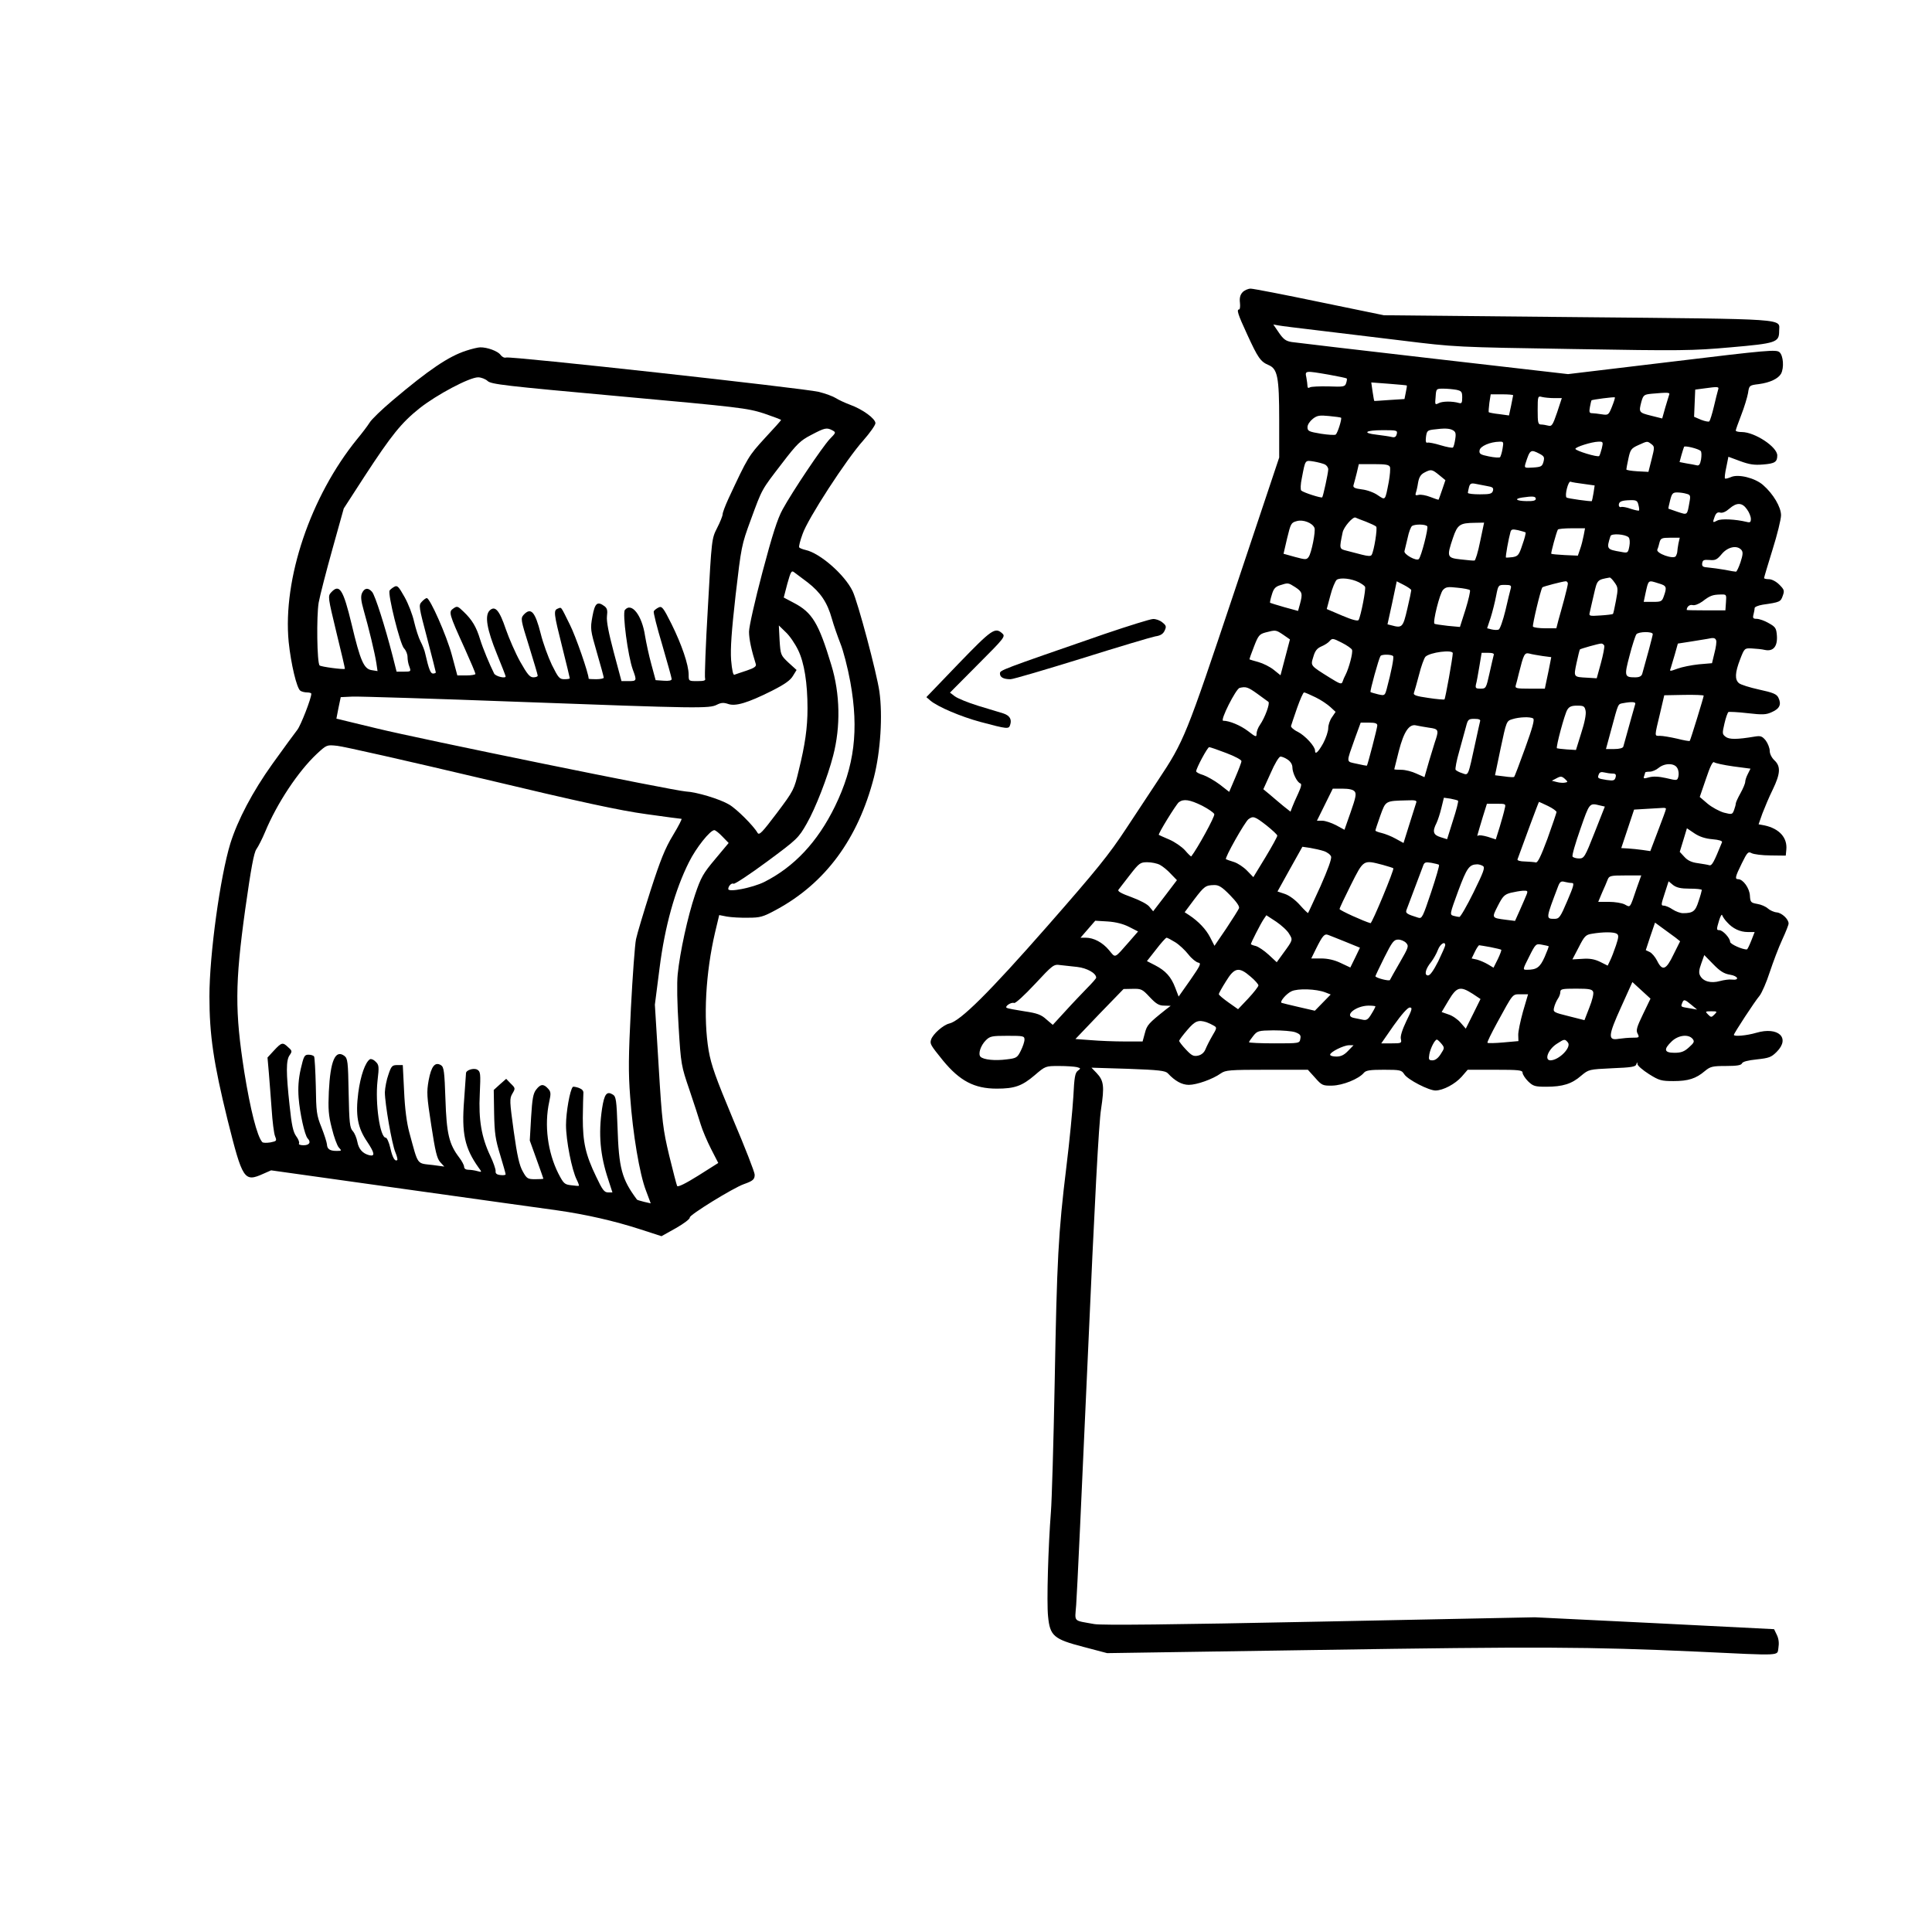 <?xml version="1.0" standalone="no"?>
<!DOCTYPE svg PUBLIC "-//W3C//DTD SVG 20010904//EN"
 "http://www.w3.org/TR/2001/REC-SVG-20010904/DTD/svg10.dtd">
<svg version="1.0" xmlns="http://www.w3.org/2000/svg"
 width="1024pt" height="1024pt" viewBox="0 0 1024 1024"
 preserveAspectRatio="xMidYMid meet">
<g transform="translate(0,1024) scale(0.1,-0.1)"
fill="#000000" stroke="none">
<path d="M6585 8690 c-12 -13 -16 -30 -13 -55 2 -19 0 -35 -4 -35 -15 0 -8
-24 43 -134 56 -122 70 -143 113 -161 47 -20 56 -63 56 -290 l0 -200 -239
-715 c-256 -765 -264 -786 -404 -997 -32 -48 -107 -162 -167 -253 -92 -140
-156 -219 -419 -519 -309 -352 -461 -503 -520 -516 -31 -7 -87 -56 -96 -85 -7
-23 -4 -28 63 -111 89 -108 166 -149 285 -149 95 0 134 14 201 71 57 49 58 49
129 49 40 0 82 -3 95 -6 21 -6 21 -7 5 -19 -15 -11 -19 -35 -24 -137 -4 -67
-20 -236 -37 -373 -43 -351 -50 -492 -62 -1145 -6 -316 -15 -624 -20 -685 -14
-179 -23 -477 -15 -552 10 -104 30 -121 188 -162 l125 -33 1124 17 c1154 18
1432 17 2003 -9 462 -22 423 -23 431 20 4 24 2 47 -8 68 l-15 31 -634 32 -634
31 -1140 -23 c-787 -16 -1157 -20 -1195 -13 -115 21 -103 8 -96 101 4 45 31
631 61 1302 37 837 59 1254 71 1327 18 120 15 150 -24 191 l-27 28 195 -6
c163 -6 197 -10 210 -24 37 -40 74 -61 111 -61 42 0 127 30 170 61 25 17 45
19 244 19 l217 0 38 -42 c36 -41 41 -43 91 -42 55 1 141 35 168 68 11 13 34
16 106 16 87 0 94 -2 108 -24 19 -29 130 -86 166 -86 41 1 103 34 138 73 l32
37 146 0 c125 0 145 -2 145 -16 0 -8 13 -29 29 -45 27 -26 36 -29 97 -29 86 0
135 15 184 58 41 34 41 34 165 40 103 4 125 8 128 21 4 13 5 13 6 1 0 -8 28
-32 61 -53 54 -34 66 -37 130 -37 78 0 119 13 166 53 29 24 40 27 112 27 59 0
81 4 85 14 4 9 31 16 79 21 64 7 76 11 105 40 74 74 8 135 -108 101 -51 -15
-119 -21 -119 -11 0 8 111 178 136 207 12 15 37 72 54 125 18 54 47 131 66
172 19 41 34 79 34 86 0 23 -35 56 -62 59 -15 1 -37 11 -48 21 -11 10 -36 21
-56 24 -34 6 -37 9 -39 44 -2 39 -36 87 -62 87 -19 0 -16 13 19 84 29 59 34
64 52 54 11 -6 57 -12 101 -12 l80 -1 3 32 c6 63 -37 111 -115 128 l-32 6 20
57 c12 31 36 89 55 127 41 85 43 123 9 155 -15 14 -25 35 -25 50 0 15 -10 40
-21 55 -19 23 -27 26 -58 21 -95 -16 -136 -16 -155 -1 -18 14 -18 18 -6 70 7
31 17 58 21 61 4 2 50 0 101 -6 80 -9 98 -9 130 6 41 18 51 41 34 76 -9 19
-28 27 -102 43 -50 11 -98 26 -107 34 -23 19 -21 56 6 126 23 60 24 60 63 58
21 -1 53 -4 69 -8 44 -9 67 19 63 76 -3 39 -7 46 -43 66 -22 13 -51 23 -64 23
-19 0 -22 4 -17 23 3 12 6 27 6 34 0 6 19 14 43 18 91 13 95 15 106 47 10 27
8 33 -18 59 -17 17 -40 29 -55 29 -14 0 -26 3 -26 6 0 3 20 71 45 151 25 79
45 161 45 182 0 43 -41 113 -95 160 -43 38 -133 60 -171 42 -15 -6 -29 -10
-31 -7 -3 2 0 29 7 60 l11 55 62 -23 c49 -18 75 -22 122 -18 62 5 75 13 75 48
0 45 -118 123 -187 124 -18 0 -33 3 -33 8 0 4 13 41 29 82 16 41 32 94 36 116
6 41 7 42 57 48 60 8 103 29 118 55 17 32 12 96 -8 114 -17 15 -58 12 -570
-50 l-551 -66 -713 82 c-392 45 -730 85 -751 88 -31 5 -44 14 -68 49 l-30 44
28 -5 c15 -3 105 -14 198 -25 94 -11 298 -36 455 -55 284 -35 287 -35 905 -45
580 -10 634 -9 838 9 241 21 257 26 257 86 0 68 73 63 -1065 74 l-1030 10
-340 70 c-187 39 -352 71 -366 71 -14 0 -34 -9 -44 -20z m459 -436 c50 -9 93
-18 94 -20 2 -1 1 -12 -3 -24 -6 -20 -13 -21 -93 -18 -48 1 -93 -1 -99 -5 -8
-5 -13 -3 -13 6 0 8 -3 29 -6 46 -8 37 -8 37 120 15z m412 -57 c2 -1 -1 -18
-5 -37 l-7 -35 -79 -5 c-44 -3 -81 -6 -81 -5 -1 0 -5 22 -9 49 l-7 49 93 -7
c52 -4 94 -8 95 -9z m1650 -24 c-3 -10 -13 -49 -22 -88 -9 -38 -20 -73 -24
-78 -3 -4 -23 0 -44 8 l-37 16 3 72 3 72 45 6 c80 11 82 10 76 -8z m-1387 1
c27 -6 31 -10 31 -41 0 -28 -3 -33 -17 -29 -34 10 -88 10 -108 -1 -19 -10 -20
-8 -16 33 3 44 3 44 41 44 21 0 52 -3 69 -6z m1128 -26 c-2 -7 -12 -38 -21
-69 l-16 -57 -60 15 c-64 16 -65 18 -50 75 10 34 14 37 53 41 90 8 99 7 94 -5z
m-827 -3 c0 -2 -5 -27 -11 -56 l-11 -51 -51 7 c-29 3 -53 8 -56 10 -2 2 0 25
3 50 l7 45 60 0 c32 0 59 -2 59 -5z m216 -15 l42 0 -25 -76 c-23 -67 -28 -75
-47 -70 -11 3 -29 6 -38 6 -16 0 -18 10 -18 76 0 74 1 76 23 70 12 -3 41 -6
63 -6z m308 -45 c-18 -45 -20 -46 -54 -41 -19 3 -43 6 -52 6 -14 0 -16 6 -11
33 3 17 7 33 8 35 3 4 119 19 124 16 2 -2 -5 -24 -15 -49z m-1436 -59 c5 -6
-17 -78 -28 -89 -4 -4 -39 -2 -78 4 -65 11 -72 14 -72 35 0 13 12 31 28 44 23
18 36 20 86 15 33 -3 61 -7 64 -9z m592 -66 c15 -8 18 -17 13 -48 -3 -20 -8
-40 -12 -44 -3 -3 -32 2 -65 12 -32 10 -64 16 -70 14 -8 -3 -11 6 -8 30 4 31
8 35 36 39 61 8 88 7 106 -3z m-297 -21 c-4 -15 -11 -19 -27 -15 -12 3 -47 8
-79 12 -80 9 -61 24 33 24 74 0 78 -1 73 -21z m561 -76 c-3 -21 -10 -41 -13
-46 -4 -4 -31 -2 -60 4 -45 9 -52 14 -49 32 3 22 55 45 106 46 21 1 22 -2 16
-36z m526 1 c-5 -19 -11 -38 -14 -41 -8 -8 -126 28 -126 38 0 10 86 37 121 38
26 1 27 -1 19 -35z m263 22 c17 -13 17 -17 1 -80 l-17 -67 -58 3 c-32 2 -59 6
-59 10 0 4 5 30 11 58 10 47 15 54 53 71 49 22 46 22 69 5z m261 -36 c5 -5 5
-25 2 -45 -5 -27 -11 -35 -24 -31 -9 2 -33 7 -54 10 l-36 7 10 37 c6 20 12 40
14 44 5 7 75 -10 88 -22z m-854 -15 c24 -13 27 -18 21 -42 -7 -25 -12 -28 -55
-31 -46 -3 -47 -2 -41 20 24 75 27 78 75 53z m-1137 -57 c9 -5 17 -16 17 -26
-1 -23 -27 -142 -32 -148 -5 -5 -99 25 -111 36 -5 4 -4 34 3 66 19 99 16 95
63 88 23 -4 50 -11 60 -16z m344 -13 c3 -9 0 -44 -6 -78 -20 -103 -17 -99 -58
-72 -19 14 -57 28 -84 31 -39 5 -49 10 -45 23 3 9 10 37 17 64 l11 47 80 0
c62 0 80 -3 85 -15z m261 -43 l33 -27 -17 -50 c-9 -27 -18 -51 -19 -53 -1 -2
-21 5 -44 14 -23 9 -51 14 -62 11 -15 -4 -19 -2 -15 10 3 8 9 33 12 54 5 29
14 44 33 54 36 19 41 18 79 -13z m767 -47 l57 -8 -6 -40 c-4 -23 -8 -42 -9
-43 -5 -3 -129 14 -134 19 -11 11 9 88 21 84 7 -3 39 -8 71 -12z m-514 -11
c30 -5 36 -9 32 -25 -5 -16 -15 -19 -69 -19 -35 0 -64 3 -64 8 0 4 3 17 6 30
5 19 12 22 33 18 14 -3 42 -8 62 -12z m1057 -41 c21 -5 23 -10 17 -42 -13 -74
-10 -71 -63 -54 -26 9 -48 17 -49 17 -1 1 3 21 9 44 9 36 14 42 37 42 14 0 37
-3 49 -7z m-798 -27 c0 -9 -14 -13 -50 -12 -54 1 -67 12 -22 19 55 8 72 7 72
-7z m544 -32 c4 -15 5 -28 3 -30 -2 -2 -21 2 -43 9 -21 8 -45 12 -51 10 -7 -3
-13 2 -13 10 0 19 15 25 61 26 32 1 38 -3 43 -25z m575 -23 c12 -16 21 -39 21
-51 0 -18 -4 -21 -23 -16 -58 14 -135 18 -155 7 -25 -13 -26 -12 -13 23 7 17
15 23 29 19 12 -3 30 5 48 21 39 34 68 33 93 -3z m-2019 -66 c25 -10 49 -21
54 -26 8 -7 -11 -128 -24 -150 -5 -8 -19 -7 -51 1 -24 6 -61 16 -81 21 -40 10
-40 9 -22 96 5 29 54 85 68 80 6 -3 31 -13 56 -22z m-273 -33 c7 -17 -16 -134
-31 -154 -11 -15 -16 -15 -72 0 l-61 17 19 82 c19 78 21 83 51 91 34 10 84
-10 94 -36z m878 -72 c-11 -56 -25 -101 -30 -101 -6 -1 -38 2 -72 6 -74 8 -76
13 -42 114 24 71 37 79 115 80 l50 1 -21 -100z m-280 80 c6 -11 -32 -160 -45
-173 -12 -13 -81 25 -76 42 2 9 10 41 17 71 6 30 17 58 23 62 16 11 74 10 81
-2z m521 -32 c2 -3 -5 -32 -17 -65 -18 -55 -23 -61 -52 -66 -18 -2 -34 -3 -35
-2 -4 3 14 101 24 136 4 14 11 15 40 9 20 -5 37 -10 40 -12z m308 -15 c-4 -21
-12 -54 -19 -73 l-12 -35 -69 3 c-38 2 -70 5 -72 7 -3 3 27 114 35 128 2 4 36
7 74 7 l70 0 -7 -37z m238 -11 c6 -6 8 -26 4 -47 -7 -36 -8 -37 -44 -30 -77
13 -78 15 -56 84 5 15 79 10 96 -7z m264 -33 c-3 -17 -6 -37 -6 -43 0 -6 -4
-17 -8 -24 -12 -18 -105 15 -98 35 4 8 9 26 12 39 6 21 12 24 56 24 l51 0 -7
-31z m334 -34 c9 -11 8 -25 -5 -65 -9 -27 -20 -50 -24 -50 -5 0 -31 4 -59 10
-28 5 -67 10 -87 12 -30 2 -35 6 -33 23 3 17 9 19 39 17 31 -3 40 2 65 32 32
38 81 48 104 21z m-2028 -171 c15 -8 30 -18 33 -24 6 -10 -22 -154 -34 -176
-4 -7 -33 0 -87 23 l-82 35 19 71 c10 40 26 77 34 84 19 13 77 7 117 -13z
m1356 -2 c18 -25 19 -32 7 -95 -7 -37 -14 -70 -16 -71 -2 -2 -32 -6 -66 -8
-59 -4 -62 -3 -57 16 2 12 13 55 22 96 18 78 17 77 84 89 4 0 15 -11 26 -27z
m-1078 -40 c0 -4 -9 -49 -21 -99 -23 -99 -27 -103 -85 -87 l-20 5 25 114 24
114 39 -20 c21 -11 38 -23 38 -27z m830 35 c0 -7 -9 -44 -19 -82 -11 -39 -24
-89 -31 -112 l-11 -43 -59 0 c-32 0 -61 4 -65 9 -4 7 40 194 50 208 2 4 109
32 123 32 6 1 12 -5 12 -12z m481 1 c42 -12 45 -19 28 -67 -10 -29 -14 -31
-59 -31 l-48 0 9 43 c17 76 13 73 70 55z m-1926 -20 c38 -25 40 -34 25 -90
l-10 -36 -73 20 c-39 11 -73 22 -75 23 -2 2 2 21 9 43 9 31 18 42 43 50 44 14
43 14 81 -10z m1142 -8 c-3 -11 -16 -63 -28 -116 -13 -53 -29 -99 -36 -101 -7
-3 -24 -2 -37 1 l-24 6 19 57 c10 32 23 84 29 116 11 57 12 57 47 57 30 0 35
-3 30 -20z m-216 -8 c3 -4 -7 -49 -23 -101 l-30 -94 -65 6 c-36 4 -68 9 -70
11 -10 9 28 161 45 179 15 16 25 18 77 12 33 -3 63 -9 66 -13z m1357 -64 l-3
-43 -102 0 c-57 0 -103 1 -103 2 0 17 15 30 31 26 11 -3 32 5 52 19 40 31 54
36 95 37 33 1 33 1 30 -41z m-2347 -172 l36 -25 -25 -95 -25 -95 -36 29 c-20
16 -56 34 -81 41 -25 7 -46 13 -47 14 -2 1 9 31 23 67 23 60 29 67 62 76 54
14 54 14 93 -12z m1959 3 c0 -8 -35 -138 -56 -211 -4 -12 -15 -18 -37 -18 -57
0 -59 6 -30 115 14 55 31 106 36 113 11 15 87 16 87 1z m-1594 -83 c6 -15 -17
-99 -34 -132 -6 -11 -13 -27 -16 -37 -5 -15 -13 -13 -66 20 -107 67 -104 63
-89 112 9 32 20 45 43 55 17 7 37 20 44 29 13 15 18 14 63 -9 28 -14 52 -31
55 -38z m1930 50 c3 -7 -1 -37 -9 -67 l-13 -54 -70 -6 c-38 -4 -89 -14 -113
-23 -41 -15 -43 -15 -36 2 3 9 13 43 22 74 l16 57 71 11 c39 6 78 13 86 14 31
7 41 6 46 -8z m-593 -28 c2 -7 -6 -49 -18 -93 l-22 -80 -49 3 c-75 4 -74 2
-58 78 8 37 16 70 18 72 5 4 96 30 112 31 7 1 14 -5 17 -11z m-803 -40 c0 -22
-39 -240 -44 -245 -2 -2 -41 1 -86 8 -64 9 -80 15 -76 26 3 8 15 51 27 96 11
45 27 88 34 96 24 24 145 39 145 19z m217 -10 c-2 -7 -12 -50 -22 -95 -18 -81
-19 -83 -48 -83 -25 0 -28 3 -24 23 4 12 11 55 18 95 l12 72 35 0 c23 0 33 -4
29 -12z m259 -5 l46 -6 -7 -36 c-4 -20 -11 -57 -17 -83 l-10 -48 -80 0 c-71 0
-79 2 -74 18 3 9 10 37 16 62 26 103 30 112 56 106 13 -4 45 -9 70 -13z m-792
-1 c5 -8 -10 -83 -34 -173 -10 -36 -11 -37 -46 -29 -20 5 -37 10 -40 12 -4 4
43 176 53 191 6 10 61 9 67 -1z m-720 -199 c28 -20 55 -40 59 -43 9 -8 -18
-83 -45 -122 -10 -14 -18 -35 -18 -47 0 -19 -4 -18 -45 14 -41 31 -99 55 -132
55 -18 0 67 168 87 174 33 8 44 5 94 -31z m309 -19 c29 -14 64 -38 79 -52 l27
-25 -19 -28 c-11 -15 -20 -41 -20 -58 0 -17 -12 -53 -27 -81 -27 -48 -43 -62
-43 -38 0 22 -52 79 -91 99 -23 11 -39 26 -36 32 2 7 16 49 32 95 16 45 32 82
37 82 5 0 32 -12 61 -26z m2057 9 c0 -8 -70 -236 -74 -240 -2 -2 -32 3 -67 12
-35 8 -76 15 -91 15 -30 0 -30 -9 2 125 l21 90 105 2 c57 1 104 -1 104 -4z
m-363 -45 c-3 -10 -31 -109 -63 -225 -2 -8 -21 -13 -48 -13 l-44 0 29 107 c37
137 34 131 61 136 48 9 70 7 65 -5z m-263 -35 c4 -17 -5 -63 -23 -118 l-28
-90 -49 3 c-27 2 -50 5 -52 6 -6 7 41 182 55 204 10 17 23 22 52 22 35 0 40
-3 45 -27z m-278 -41 c9 -5 -4 -51 -42 -156 -30 -83 -56 -152 -59 -154 -2 -2
-26 -1 -52 3 l-49 6 30 144 c30 141 31 144 61 153 37 12 96 14 111 4z m-281
-14 c-2 -7 -13 -58 -25 -113 -40 -184 -36 -175 -70 -163 -17 5 -32 14 -35 18
-3 5 5 49 19 97 13 48 29 107 36 131 10 39 13 42 45 42 23 0 33 -4 30 -12z
m-545 -23 c0 -13 -50 -205 -55 -213 -1 -1 -25 3 -54 10 -58 13 -57 0 -9 136
l30 82 44 0 c33 0 44 -4 44 -15z m275 -12 c47 -6 51 -12 36 -59 -6 -16 -21
-68 -36 -116 l-25 -87 -43 19 c-23 11 -59 20 -79 20 -21 0 -38 1 -38 3 0 1 11
44 24 96 27 104 55 146 93 136 13 -3 43 -8 68 -12z m-1076 -134 c45 -17 81
-36 81 -43 0 -7 -15 -46 -33 -88 l-32 -75 -50 39 c-28 21 -67 43 -87 50 -21 6
-38 15 -38 20 0 16 60 128 69 128 5 0 46 -14 90 -31z m326 -35 c15 -10 25 -26
25 -41 0 -29 25 -80 42 -85 8 -3 5 -18 -11 -53 -13 -27 -27 -60 -32 -73 l-9
-24 -38 30 c-20 17 -53 44 -71 60 l-35 29 39 86 c21 49 44 87 52 87 8 0 25 -7
38 -16z m2362 -36 l91 -12 -14 -28 c-8 -15 -14 -34 -14 -42 0 -8 -11 -35 -25
-60 -14 -25 -25 -49 -25 -55 0 -5 -4 -21 -9 -34 -9 -24 -11 -25 -54 -14 -24 7
-63 28 -86 47 l-42 36 33 96 c22 66 36 94 43 88 6 -5 52 -15 102 -22z m-297
-9 c7 -11 9 -31 6 -44 -6 -23 -6 -23 -65 -9 -40 9 -69 10 -91 4 -27 -8 -31 -7
-26 6 3 9 6 18 6 20 0 2 11 4 24 4 13 0 34 9 47 20 33 27 85 26 99 -1z m-343
-29 c16 0 20 -5 16 -20 -5 -17 -11 -19 -47 -14 -49 8 -50 9 -42 30 4 11 13 14
29 10 12 -3 32 -6 44 -6z m-252 -48 c-9 -2 -29 -1 -43 3 l-27 7 25 13 c22 12
28 11 44 -3 17 -16 17 -17 1 -20z m-1115 -47 c10 -12 6 -32 -21 -109 l-33 -94
-44 24 c-25 13 -58 24 -73 24 l-29 0 42 85 42 85 52 0 c34 0 56 -5 64 -15z
m548 -49 c3 -3 -9 -50 -27 -105 l-31 -99 -35 11 c-39 12 -44 30 -21 75 7 15
19 51 26 81 l13 53 35 -5 c19 -4 37 -8 40 -11z m-1357 -26 c33 -17 62 -37 65
-45 5 -11 -91 -185 -122 -224 -1 -2 -17 13 -33 32 -17 19 -55 45 -83 57 -29
12 -54 24 -56 25 -5 5 90 159 106 173 25 19 58 14 123 -18z m1135 15 c-3 -9
-19 -60 -36 -114 l-31 -99 -42 23 c-23 13 -57 26 -74 30 -18 4 -33 10 -33 13
0 4 12 39 26 79 29 80 26 78 143 81 44 2 52 -1 47 -13z m699 -17 c25 -12 45
-27 45 -32 -1 -6 -22 -69 -48 -141 -35 -94 -52 -129 -62 -126 -8 2 -34 4 -58
5 -23 0 -41 5 -39 11 32 89 112 305 114 305 1 0 23 -10 48 -22z m-230 -15 c-3
-16 -15 -58 -26 -95 l-21 -67 -43 14 c-24 7 -47 10 -51 6 -7 -6 -6 -5 26 102
l21 67 50 0 c51 0 51 0 44 -27z m505 18 l26 -6 -54 -137 c-52 -132 -56 -138
-83 -138 -15 0 -31 5 -34 10 -4 6 15 71 41 145 49 141 48 140 104 126z m350
-18 c0 -5 -19 -56 -42 -116 l-41 -108 -41 6 c-23 3 -57 7 -77 8 l-36 2 34 102
34 102 67 4 c37 2 75 4 85 5 9 1 17 -1 17 -5z m-2117 -88 c31 -25 57 -49 57
-54 0 -6 -28 -57 -63 -115 l-64 -105 -33 34 c-18 19 -50 40 -69 46 -20 6 -39
13 -43 15 -9 5 99 196 119 212 25 18 33 16 96 -33z m2363 -73 c35 -3 54 -9 51
-16 -43 -106 -53 -125 -67 -122 -8 3 -36 7 -61 11 -32 4 -54 14 -71 33 l-25
27 19 62 19 63 40 -27 c27 -18 58 -28 95 -31z m-2059 -63 c18 -6 35 -19 38
-29 4 -12 -18 -71 -56 -157 -35 -76 -64 -140 -66 -142 -1 -2 -21 17 -43 42
-24 27 -56 51 -80 59 l-39 13 66 119 66 118 41 -6 c23 -4 55 -11 73 -17z
m-869 -73 c15 -8 41 -29 58 -48 l32 -33 -63 -83 -63 -82 -19 23 c-10 14 -50
35 -96 52 -53 19 -75 31 -69 39 4 6 32 41 61 79 49 63 55 67 92 67 22 0 52 -6
67 -14z m1181 0 c29 -8 54 -16 56 -18 6 -6 -113 -293 -121 -291 -36 10 -164
68 -164 75 0 5 27 62 60 128 68 135 65 133 169 106z m298 0 c3 -3 -16 -68 -42
-146 -44 -131 -48 -140 -68 -134 -61 19 -69 24 -62 42 6 15 61 162 87 231 7
21 13 23 44 18 20 -4 39 -8 41 -11z m233 -6 c12 -8 4 -30 -50 -140 -35 -71
-69 -130 -75 -130 -5 0 -20 3 -31 6 -21 6 -20 9 25 132 46 123 58 140 101 141
8 0 22 -4 30 -9z m815 -117 c-37 -110 -33 -103 -63 -87 -15 8 -53 14 -84 14
l-57 0 20 48 c12 26 25 57 30 70 8 20 15 22 93 22 l85 0 -24 -67z m-343 27
c13 0 9 -16 -25 -95 -37 -87 -43 -95 -68 -95 -47 0 -46 0 20 174 9 23 16 27
34 22 12 -3 29 -6 39 -6z m624 -30 c35 0 64 -3 64 -7 0 -3 -7 -30 -17 -59 -17
-54 -29 -64 -83 -64 -14 0 -38 9 -55 20 -16 11 -37 20 -47 20 -15 0 -14 6 5
64 l21 65 24 -20 c19 -14 41 -19 88 -19z m-2437 -34 c35 -36 52 -60 48 -70 -4
-9 -34 -57 -68 -108 l-62 -91 -23 45 c-22 43 -62 85 -112 118 l-23 15 50 67
c54 71 61 76 106 77 24 1 42 -10 84 -53z m1572 2 c-5 -13 -21 -49 -35 -81
l-26 -58 -48 6 c-77 10 -76 9 -43 74 26 51 35 60 68 69 21 5 50 10 65 11 25 1
27 -1 19 -21z m1063 -146 c30 -34 69 -52 110 -52 l36 0 -18 -46 c-10 -25 -20
-46 -23 -46 -22 -2 -89 28 -89 40 0 20 -39 62 -57 62 -16 0 -16 3 -1 53 7 22
14 34 16 26 3 -8 14 -25 26 -37z m-2321 -62 c20 -32 20 -32 -32 -103 l-34 -47
-43 40 c-24 22 -54 42 -68 46 -14 3 -26 8 -26 10 0 7 51 107 67 131 l15 22 52
-34 c28 -19 60 -48 69 -65z m-848 37 l47 -24 -47 -54 c-81 -92 -71 -88 -107
-45 -34 41 -81 66 -124 66 l-27 0 39 45 39 45 67 -4 c43 -3 82 -13 113 -29z
m2895 -56 l25 -20 -35 -70 c-39 -82 -59 -90 -87 -33 -10 20 -28 41 -39 46
l-21 10 24 73 25 73 41 -30 c23 -17 53 -39 67 -49z m-311 20 c11 -7 11 -17 -4
-62 -10 -30 -24 -66 -31 -80 l-13 -27 -40 20 c-29 14 -55 19 -94 16 l-53 -3
34 65 c30 59 37 66 70 71 58 10 116 10 131 0z m-1437 -43 l76 -31 -25 -52 -26
-53 -51 24 c-33 16 -69 24 -104 24 l-52 0 26 53 c34 68 44 79 63 72 9 -3 50
-20 93 -37z m-903 -2 c21 -13 52 -42 70 -65 17 -22 41 -41 52 -43 17 -3 12
-14 -42 -92 l-62 -88 -18 47 c-22 58 -51 90 -107 119 l-43 22 48 61 c26 34 51
62 56 63 4 0 25 -11 46 -24z m1224 -4 c15 -16 12 -24 -33 -102 -27 -47 -51
-89 -53 -94 -3 -8 -77 11 -77 20 0 2 21 47 47 99 42 84 51 95 74 95 14 0 33
-8 42 -18z m207 -12 c0 -5 -17 -43 -37 -85 -25 -49 -43 -75 -54 -75 -22 0 -14
35 17 72 12 16 28 44 35 63 12 32 39 49 39 25z m548 -5 c2 -1 -8 -27 -21 -57
-25 -56 -42 -68 -95 -68 -22 0 -22 1 13 70 34 68 36 69 67 63 18 -3 34 -7 36
-8z m-308 -5 c30 -6 55 -12 57 -14 2 -2 -6 -24 -18 -49 l-23 -46 -30 18 c-17
10 -43 21 -58 25 l-28 6 17 35 c9 19 20 35 23 35 4 0 31 -5 60 -10z m1269
-146 c44 -7 53 -31 10 -26 -13 2 -42 -2 -64 -8 -47 -13 -88 -2 -104 29 -8 14
-6 31 6 64 l16 45 48 -49 c36 -37 57 -50 88 -55z m-3459 41 c51 -6 100 -33
100 -57 0 -4 -22 -29 -48 -55 -26 -27 -78 -81 -115 -122 l-67 -73 -34 29 c-27
25 -49 33 -117 43 -46 7 -88 15 -93 18 -13 7 23 32 39 26 7 -3 55 41 110 100
95 102 100 106 134 101 20 -2 61 -7 91 -10z m918 -51 c23 -19 42 -41 42 -47
-1 -7 -25 -38 -54 -69 l-54 -57 -51 36 c-28 20 -51 39 -51 44 0 4 17 35 38 68
45 74 69 78 130 25z m2080 -200 c-33 -68 -38 -86 -28 -103 10 -20 8 -21 -27
-21 -21 0 -54 -3 -74 -6 -58 -10 -56 16 13 168 l60 133 48 -44 48 -44 -40 -83z
m-2614 91 c34 -36 49 -45 77 -45 l34 -1 -25 -19 c-93 -74 -101 -83 -112 -126
l-12 -44 -96 0 c-52 0 -132 3 -178 7 l-82 6 127 133 128 132 49 1 c45 1 51 -2
90 -44z m931 25 l28 -11 -42 -43 -42 -43 -87 20 c-48 11 -88 21 -90 22 -9 8
27 49 53 61 33 16 131 13 180 -6z m780 -7 l42 -28 -39 -79 -39 -78 -27 31
c-15 18 -44 38 -64 44 l-37 13 37 62 c43 72 61 77 127 35z m639 10 c4 -9 -5
-46 -20 -83 l-26 -67 -83 21 c-81 20 -84 22 -78 46 3 14 12 34 19 45 8 11 14
27 14 37 0 16 10 18 84 18 69 0 85 -3 90 -17z m-372 -105 c-14 -51 -26 -107
-25 -125 l1 -31 -79 -7 c-44 -4 -82 -5 -85 -2 -3 3 21 51 52 108 86 157 79
149 124 149 l39 0 -27 -92z m893 36 l30 -25 -40 7 c-48 8 -47 7 -39 28 8 21
13 20 49 -10z m-1675 -8 c0 -3 -9 -21 -21 -40 -17 -29 -26 -35 -45 -31 -13 3
-35 7 -49 10 -53 11 10 64 78 65 20 0 37 -2 37 -4z m164 -78 c-22 -46 -33 -81
-29 -95 5 -22 2 -23 -49 -23 l-55 0 66 95 c42 59 74 95 85 95 15 0 13 -10 -18
-72z m1633 35 c-16 -16 -18 -16 -34 0 -16 16 -15 17 17 17 32 0 33 -1 17 -17z
m-2692 -41 c11 -4 28 -12 38 -18 18 -10 17 -13 -8 -55 -14 -24 -30 -56 -36
-71 -7 -17 -21 -29 -39 -33 -24 -5 -34 0 -64 32 -20 21 -36 42 -36 46 0 5 19
30 43 58 41 48 58 55 102 41z m470 -53 c26 -10 31 -16 27 -35 -4 -24 -5 -24
-138 -24 -74 0 -134 3 -134 6 0 3 10 18 23 34 21 26 27 28 106 29 47 0 99 -4
116 -10z m-1435 -39 c0 -12 -9 -38 -20 -60 -18 -36 -23 -39 -75 -45 -61 -8
-122 -2 -138 14 -14 14 0 59 28 87 22 22 32 24 115 24 84 0 90 -1 90 -20z
m3541 4 c11 -14 9 -20 -19 -45 -25 -23 -42 -29 -77 -29 -55 0 -59 18 -14 61
35 33 88 39 110 13z m-1331 -26 c17 -21 17 -23 -4 -55 -13 -21 -29 -33 -43
-33 -20 0 -22 4 -17 33 6 32 29 77 40 77 3 0 14 -10 24 -22z m670 7 c21 -25
-46 -94 -92 -95 -35 0 -12 59 34 88 40 26 42 26 58 7z m-1165 -45 c-21 -22
-38 -30 -62 -30 -18 0 -33 4 -33 10 0 14 70 49 99 50 l25 0 -29 -30z"/>
<path d="M2470 8381 c-92 -30 -195 -99 -389 -263 -57 -48 -112 -101 -122 -118
-10 -16 -40 -56 -66 -87 -247 -304 -395 -741 -363 -1075 12 -117 43 -247 62
-259 7 -5 23 -9 36 -9 12 0 22 -3 22 -7 0 -25 -56 -168 -74 -191 -12 -15 -72
-97 -133 -182 -105 -147 -183 -296 -222 -420 -54 -176 -111 -590 -111 -811 0
-205 22 -353 96 -654 80 -319 88 -332 190 -286 l41 18 699 -98 c384 -54 752
-105 817 -114 154 -22 303 -56 442 -101 l111 -36 77 43 c42 24 75 49 73 56 -5
12 230 157 287 177 48 17 57 25 57 50 0 13 -51 144 -114 292 -93 223 -116 287
-130 366 -29 173 -16 411 34 626 l22 92 41 -8 c23 -4 74 -7 113 -6 63 0 78 4
148 42 261 141 434 376 518 702 35 137 47 328 29 455 -14 98 -114 474 -142
532 -42 87 -172 201 -249 218 -17 4 -32 10 -34 14 -3 4 5 36 18 71 27 80 232
396 322 496 35 40 64 81 64 91 0 24 -68 74 -135 98 -27 10 -61 26 -75 35 -14
9 -54 24 -90 33 -78 19 -1636 191 -1658 182 -8 -3 -21 3 -29 14 -14 20 -71 41
-108 40 -11 0 -45 -8 -75 -18z m114 -160 c19 -18 90 -26 696 -81 639 -58 680
-63 768 -91 50 -17 92 -33 92 -35 0 -2 -39 -46 -86 -96 -86 -94 -90 -100 -193
-321 -17 -37 -31 -74 -31 -83 0 -8 -13 -41 -29 -72 -29 -57 -29 -58 -49 -420
-12 -200 -18 -370 -15 -378 4 -11 -5 -14 -41 -14 -46 0 -46 0 -46 34 0 52 -37
160 -91 269 -44 88 -51 96 -69 87 -10 -5 -22 -14 -25 -20 -3 -5 17 -85 45
-178 27 -93 50 -175 50 -181 0 -8 -15 -11 -42 -9 l-43 3 -23 85 c-13 47 -27
114 -33 149 -16 110 -72 181 -107 138 -14 -17 16 -244 42 -316 22 -59 21 -61
-22 -61 l-38 0 -41 153 c-28 106 -39 164 -36 191 4 31 1 42 -13 53 -38 28 -51
17 -64 -54 -12 -66 -11 -72 24 -193 20 -68 36 -128 36 -132 0 -4 -18 -8 -40
-8 -22 0 -40 1 -40 3 0 27 -68 224 -100 287 -50 101 -43 92 -64 84 -23 -9 -21
-25 24 -204 22 -88 40 -162 40 -165 0 -3 -13 -5 -29 -5 -26 0 -32 8 -66 76
-20 42 -47 116 -59 165 -30 118 -52 142 -91 100 -16 -19 -15 -26 29 -166 25
-81 46 -151 46 -156 0 -5 -10 -9 -23 -9 -19 0 -32 16 -70 83 -25 45 -59 123
-76 172 -34 101 -57 127 -86 99 -27 -27 -14 -101 39 -231 25 -61 46 -115 46
-118 0 -13 -53 0 -61 15 -24 48 -59 132 -74 180 -20 67 -43 105 -87 147 -32
31 -35 32 -55 18 -26 -18 -25 -25 61 -214 31 -69 56 -128 56 -133 0 -4 -21 -8
-48 -8 l-48 0 -29 108 c-28 104 -116 302 -133 302 -5 0 -17 -9 -27 -20 -17
-18 -15 -26 29 -193 25 -96 46 -178 46 -181 0 -3 -7 -6 -15 -6 -13 0 -22 22
-41 105 -3 17 -15 46 -25 65 -10 19 -25 66 -34 104 -8 37 -31 97 -51 132 -31
55 -38 63 -54 54 -11 -6 -22 -15 -25 -20 -11 -18 55 -283 76 -306 11 -11 19
-32 19 -46 0 -15 4 -38 10 -52 9 -25 8 -26 -29 -26 l-39 0 -21 83 c-41 159
-93 322 -109 340 -21 24 -40 21 -53 -6 -8 -18 -6 -40 9 -93 25 -87 59 -226 67
-280 l6 -41 -31 5 c-41 6 -60 48 -106 242 -45 187 -65 218 -109 170 -18 -20
-17 -25 28 -212 26 -105 46 -192 45 -193 -7 -5 -128 11 -134 18 -14 13 -17
262 -5 333 7 38 40 166 73 284 l60 215 110 170 c143 219 195 284 293 362 90
71 263 163 309 163 16 0 39 -9 50 -19z m1828 -262 c20 -11 19 -12 -15 -47 -39
-42 -196 -275 -249 -372 -27 -49 -54 -133 -107 -333 -40 -151 -71 -289 -71
-315 0 -40 13 -99 36 -172 4 -12 -9 -21 -48 -34 -29 -9 -58 -20 -65 -22 -7 -4
-13 21 -18 78 -4 62 2 149 24 345 30 256 31 264 80 397 62 169 56 157 165 299
81 106 98 122 156 152 72 38 82 40 112 24z m-131 -806 c68 -53 104 -106 128
-192 10 -36 31 -95 45 -131 15 -36 39 -128 53 -205 46 -255 22 -447 -82 -660
-92 -188 -216 -320 -375 -400 -61 -30 -190 -56 -190 -37 0 16 18 34 28 28 6
-3 85 49 177 117 161 119 167 125 211 202 46 80 111 247 140 360 40 154 37
328 -10 481 -67 222 -101 278 -199 329 l-53 28 19 73 c18 64 22 72 36 61 9 -7
42 -31 72 -54z m-51 -358 c33 -67 50 -176 50 -310 0 -102 -13 -193 -46 -326
-25 -105 -27 -109 -117 -229 -78 -103 -93 -119 -102 -104 -21 37 -111 127
-151 150 -49 29 -171 66 -229 69 -64 4 -1409 278 -1641 335 l-211 51 11 57 12
57 64 3 c36 1 434 -11 884 -28 948 -35 1006 -36 1046 -15 22 11 35 12 59 4 39
-14 103 5 231 69 69 35 99 56 113 80 l19 31 -43 39 c-41 39 -42 41 -47 118
l-4 79 36 -35 c21 -19 50 -62 66 -95z m-1685 -679 c540 -129 741 -172 880
-191 99 -14 183 -25 187 -25 4 0 -16 -39 -45 -87 -42 -69 -67 -132 -119 -293
-36 -113 -71 -229 -77 -258 -6 -28 -18 -193 -27 -365 -13 -257 -14 -340 -4
-470 14 -196 50 -411 84 -498 l25 -67 -35 8 c-20 5 -37 10 -38 12 -81 109 -96
166 -103 384 -5 142 -8 162 -24 172 -33 21 -46 4 -58 -74 -20 -135 -10 -248
33 -376 l22 -68 -23 0 c-20 0 -30 13 -63 83 -57 118 -71 183 -71 312 1 61 2
119 3 129 2 14 -6 23 -24 30 -15 5 -30 8 -32 5 -15 -15 -36 -134 -36 -202 0
-82 31 -239 57 -290 8 -16 13 -30 11 -32 -2 -1 -20 0 -41 3 -35 4 -40 9 -68
63 -56 112 -75 255 -48 379 10 45 9 54 -7 71 -23 25 -39 24 -62 -6 -16 -20
-21 -48 -27 -147 l-7 -123 36 -100 c20 -55 36 -101 36 -102 0 -2 -19 -3 -43
-3 -40 0 -45 3 -66 41 -18 31 -30 84 -48 213 -22 161 -23 173 -7 200 16 27 16
29 -9 53 l-24 25 -33 -29 -33 -30 2 -124 c2 -105 7 -139 32 -220 16 -53 29
-99 29 -103 0 -4 -12 -6 -27 -4 -20 2 -28 8 -26 22 0 10 -12 46 -28 79 -47 99
-63 192 -56 329 5 109 4 119 -14 129 -19 10 -59 -3 -59 -19 0 -4 -5 -68 -10
-142 -14 -178 3 -255 77 -359 18 -24 18 -25 -7 -18 -14 4 -35 7 -47 7 -14 0
-23 6 -23 16 0 8 -12 31 -26 49 -54 71 -67 126 -73 309 -5 146 -8 170 -23 180
-32 20 -52 -5 -66 -80 -11 -63 -10 -84 14 -239 21 -137 30 -175 47 -194 l22
-24 -59 8 c-90 11 -77 -8 -127 175 -13 49 -23 123 -27 215 l-7 140 -29 0 c-27
0 -32 -5 -47 -50 -10 -27 -18 -70 -19 -94 0 -59 37 -275 56 -319 8 -19 12 -37
10 -40 -12 -11 -26 13 -37 63 -7 30 -18 55 -24 55 -31 0 -57 182 -44 301 9 76
8 85 -10 102 -10 11 -24 16 -30 13 -25 -16 -50 -87 -62 -178 -15 -119 -4 -184
47 -259 40 -60 43 -79 12 -72 -36 9 -57 33 -64 72 -4 20 -14 45 -24 56 -16 17
-19 45 -22 202 -3 168 -5 183 -23 197 -48 35 -74 -27 -82 -190 -4 -91 -2 -125
16 -194 11 -46 28 -92 37 -102 16 -17 16 -18 -12 -18 -36 0 -50 10 -51 35 -1
11 -14 52 -29 90 -26 64 -28 82 -30 218 -2 81 -6 152 -9 157 -3 6 -17 10 -30
10 -21 0 -25 -7 -41 -76 -12 -54 -15 -100 -11 -153 6 -79 32 -199 48 -215 19
-20 9 -36 -22 -36 -17 0 -28 4 -24 10 3 5 -3 22 -15 38 -16 22 -24 57 -35 163
-19 175 -19 239 0 266 14 20 14 24 -7 42 -29 28 -35 27 -75 -16 l-35 -38 7
-80 c4 -44 10 -132 15 -195 4 -63 12 -127 18 -142 10 -25 9 -26 -25 -33 -20
-3 -39 -3 -43 2 -27 30 -63 172 -95 371 -50 321 -50 466 5 863 31 220 46 299
59 318 10 14 31 55 46 91 64 154 176 322 274 414 53 49 53 49 109 43 32 -3
372 -80 757 -171z m1284 -310 l33 -34 -71 -85 c-64 -76 -76 -97 -107 -189 -39
-116 -80 -304 -92 -421 -5 -48 -3 -156 5 -281 12 -198 14 -206 57 -332 24 -71
51 -154 60 -184 9 -30 34 -89 55 -130 l38 -74 -106 -67 c-67 -42 -108 -62
-112 -55 -3 6 -22 79 -42 161 -33 139 -38 175 -56 475 l-20 325 25 195 c28
221 82 414 156 561 37 75 112 169 134 169 6 0 25 -15 43 -34z"/>
<path d="M5855 6880 c-558 -193 -555 -192 -555 -210 0 -20 19 -30 56 -30 14 0
183 50 377 110 194 61 369 113 390 117 28 4 42 13 50 31 10 21 8 27 -12 43
-13 11 -35 19 -50 18 -14 0 -129 -36 -256 -79z"/>
<path d="M5081 6723 l-171 -178 22 -19 c40 -33 160 -84 263 -112 146 -39 152
-39 159 -16 10 30 -3 50 -37 61 -18 5 -77 24 -132 40 -55 17 -111 40 -125 51
l-25 19 148 149 c142 142 147 149 129 165 -38 34 -55 22 -231 -160z"/>
</g>
</svg>

